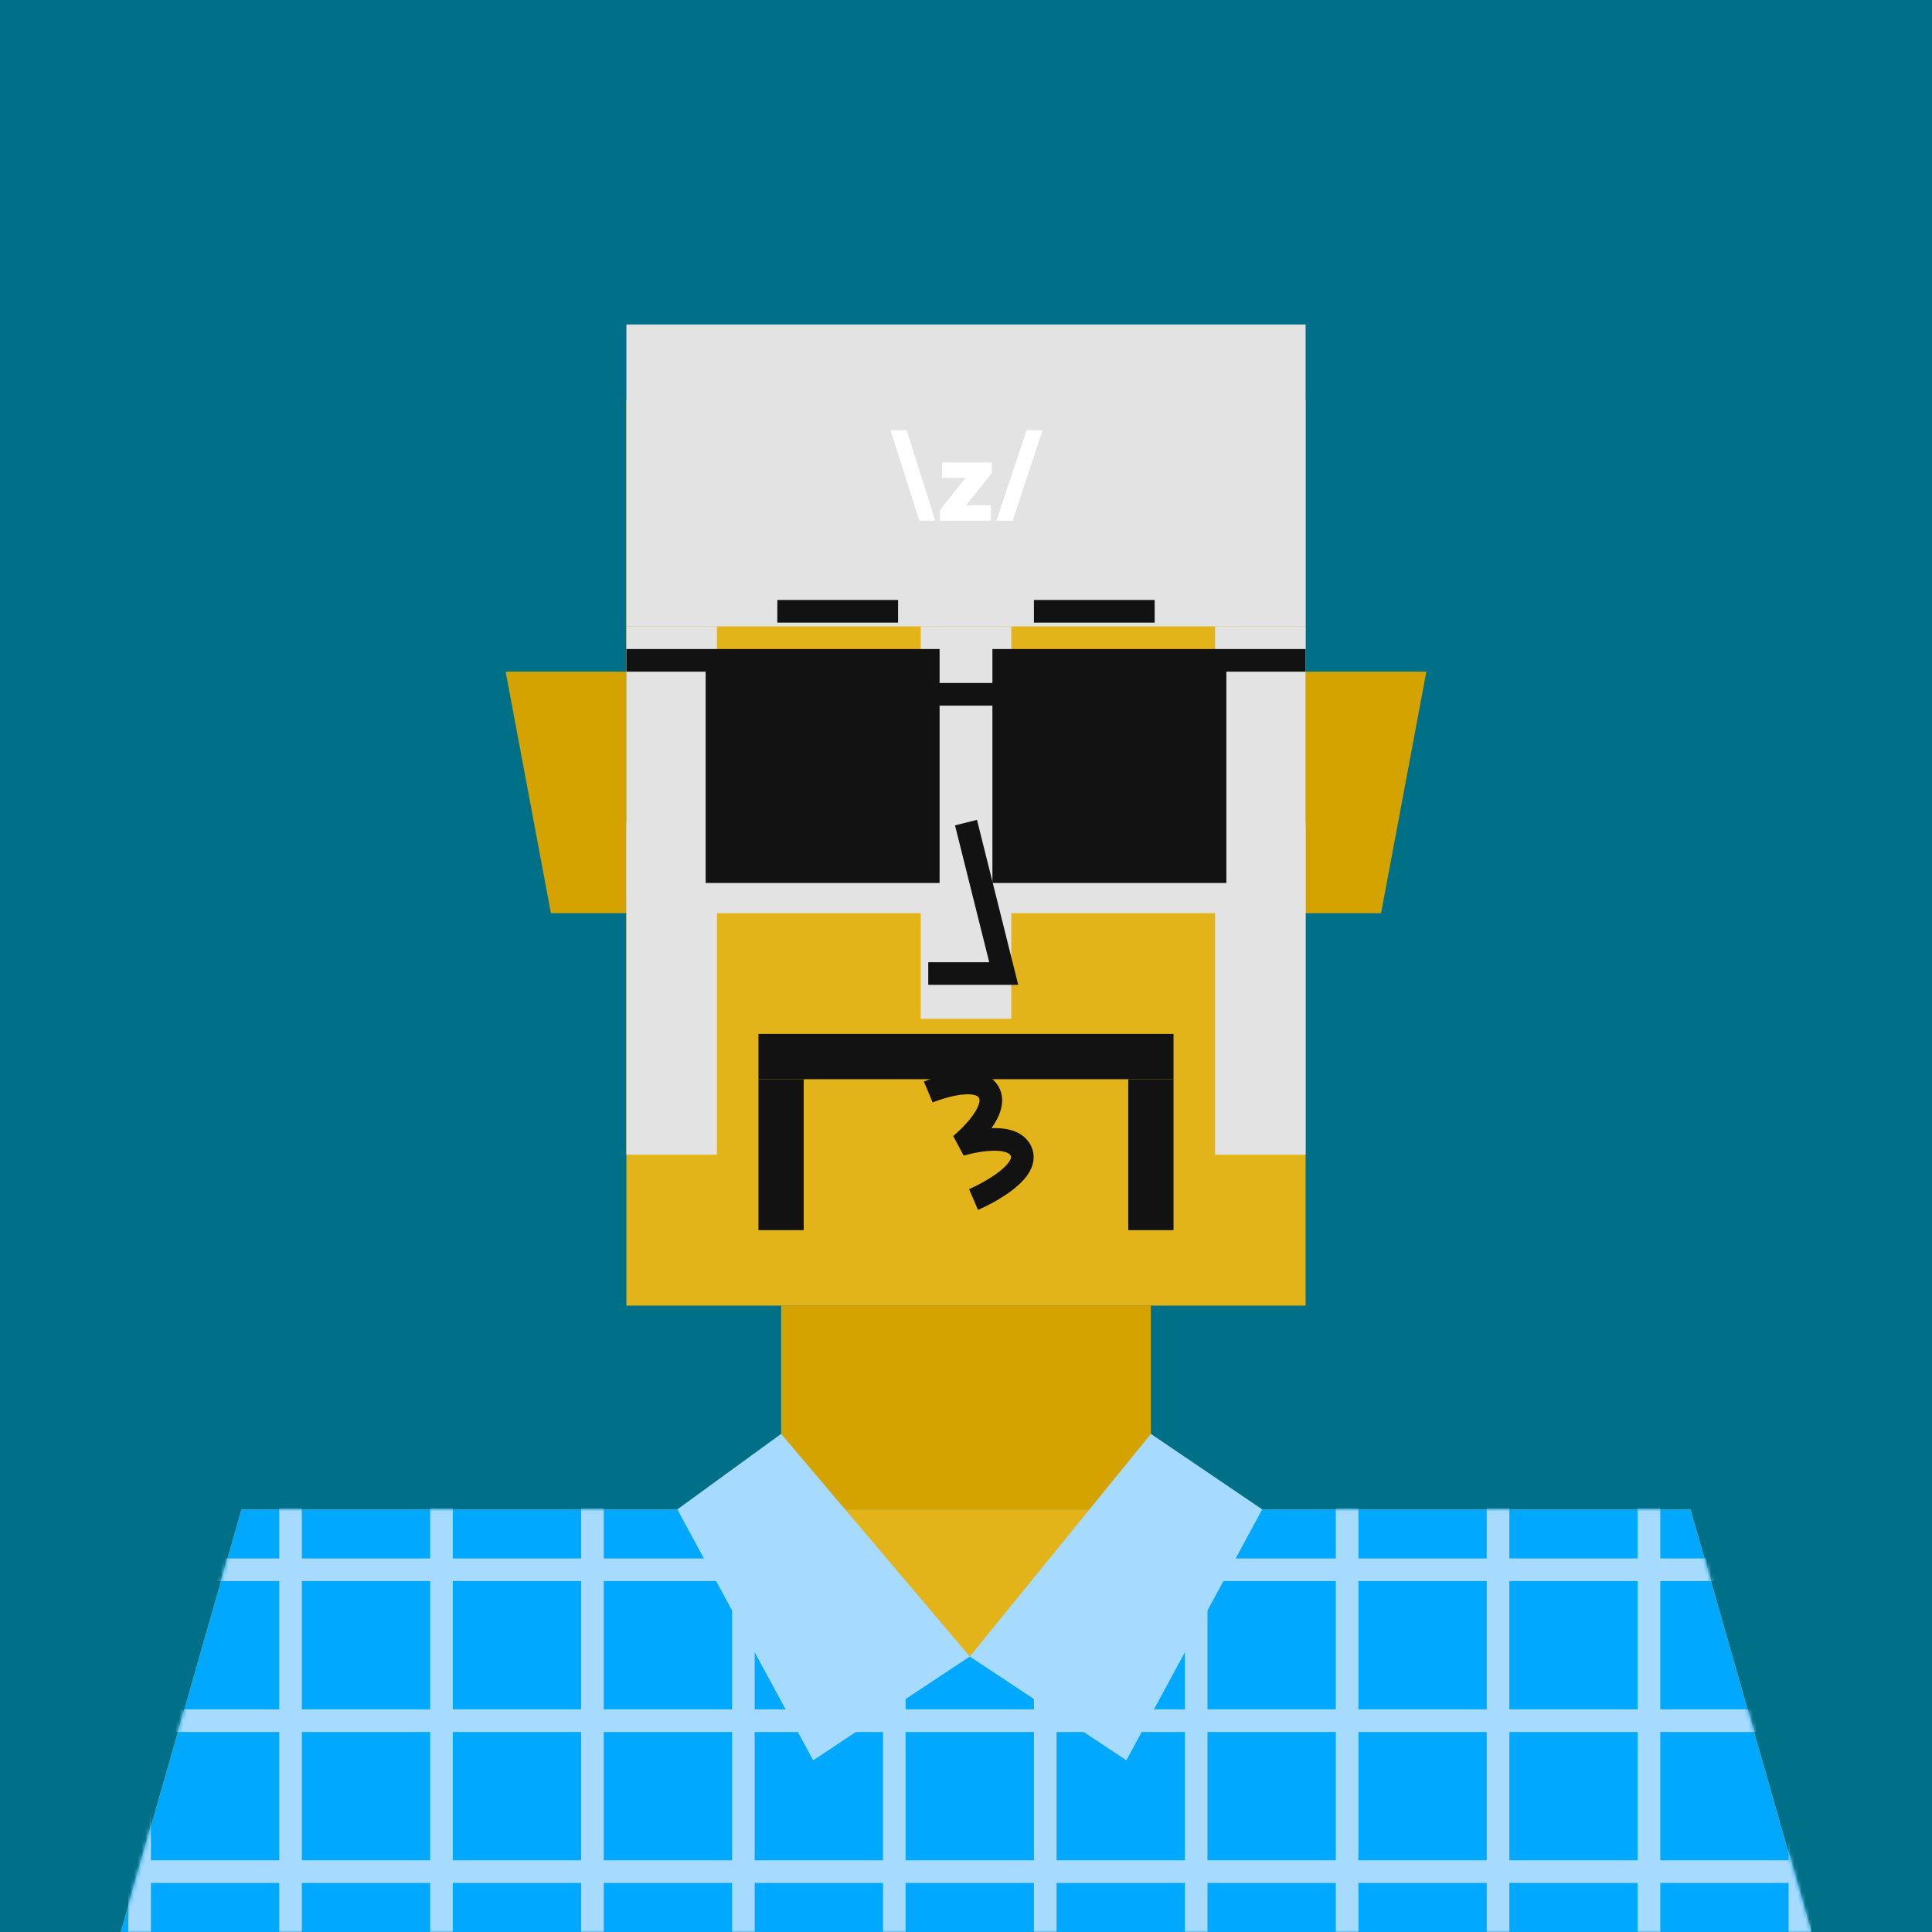 <svg xmlns="http://www.w3.org/2000/svg" width="512" height="512" fill="none"><rect width="512" height="512" fill="#007089 "/><g skin='11'><path fill="#D5A300" d="M134 178h32v64h-20l-12-64ZM378 178h-32v64h20l12-64ZM207 346h98v54h-98z"/><path fill="#E3B41A" d="M64 400h384l32 112H32l32-112ZM166 106h180v240H166z"/></g><g hair='34'><path fill="#E3E3E3" d="M166 166h180V86H166z"/><path fill="#fff" d="m236 114 7.629 24h4.228l-7.565-24H236Zm36.078 0-8.01 24h4.292l7.947-24h-4.229Zm-22.425 12.652h6.2l-6.74 8.487V138h13.478v-4.101h-6.573l6.796-8.487v-2.861h-13.161v4.101Z"/><path fill="#E3E3E3" d="M166 242h180v-24H166z"/><path fill="#E3E3E3" d="M244 166h24v104h-24V166ZM166 166h24v140h-24V166ZM346 166h-24v140h24V166Z"/></g><g dress='34'><path fill="#00A8FF" d="M64 400h143l50 39 48-39h143l32 112H32l32-112Z"/><mask id="a" width="448" height="112" x="32" y="400" maskUnits="userSpaceOnUse" style="mask-type:alpha"><path fill="#00A8FF" d="M64 400h143l50 39 48-39h143l32 112H32l32-112Z"/></mask><g stroke="#A7DAFF" stroke-width="6" mask="url(#a)"><path d="M37 348v200M0 416h504M0 456h504M0 496h504M77 348v200M117 348v200M157 348v200M197 348v200M237 348v200M277 348v200M317 348v200M357 348v200M397 348v200M437 348v200M477 348v200"/></g><path fill="#A7DAFF" d="m257 439-41.5 27.5-36-66.5 27.5-20 50 59ZM257 439l41.5 27.5 36-66.5-29.5-20-48 59Z"/></g><g beard='4'><rect x="201" y="286" width="12" height="40" fill="#121212"/><rect x="299" y="286" width="12" height="40" fill="#121212"/><rect x="201" y="274" width="110" height="12" fill="#121212"/></g><g face='10'><path d="M246 289.391C246 289.391 258.823 284.011 262 289.391C265.153 294.732 254.5 303.391 254.5 303.391C254.5 303.391 267.632 299.309 270.5 304.891C273.719 311.156 258 317.891 258 317.891" stroke="#121212" stroke-width="6"/><path d="M206 162H238" stroke="#121212" stroke-width="6"/><path d="M206 202C206 202 212 194 222 194C232 194 238 202 238 202" stroke="#121212" stroke-width="6"/><path d="M274 202C274 202 280 194 290 194C300 194 306 202 306 202" stroke="#121212" stroke-width="6"/><path d="M274 162H306" stroke="#121212" stroke-width="6"/><path d="M256 218L266 258H246" stroke="#121212" stroke-width="6"/></g><g glass='2'><path fill="#121212" d="M190 175h56v56h-56v-56Z"/><path stroke="#121212" stroke-width="6" d="M190 175h56v56h-56v-56Zm0 0h-24M247 184h19"/><path fill="#121212" d="M266 175h56v56h-56v-56Z"/><path stroke="#121212" stroke-width="6" d="M322 175h-56v56h56v-56Zm0 0h24"/></g></svg>